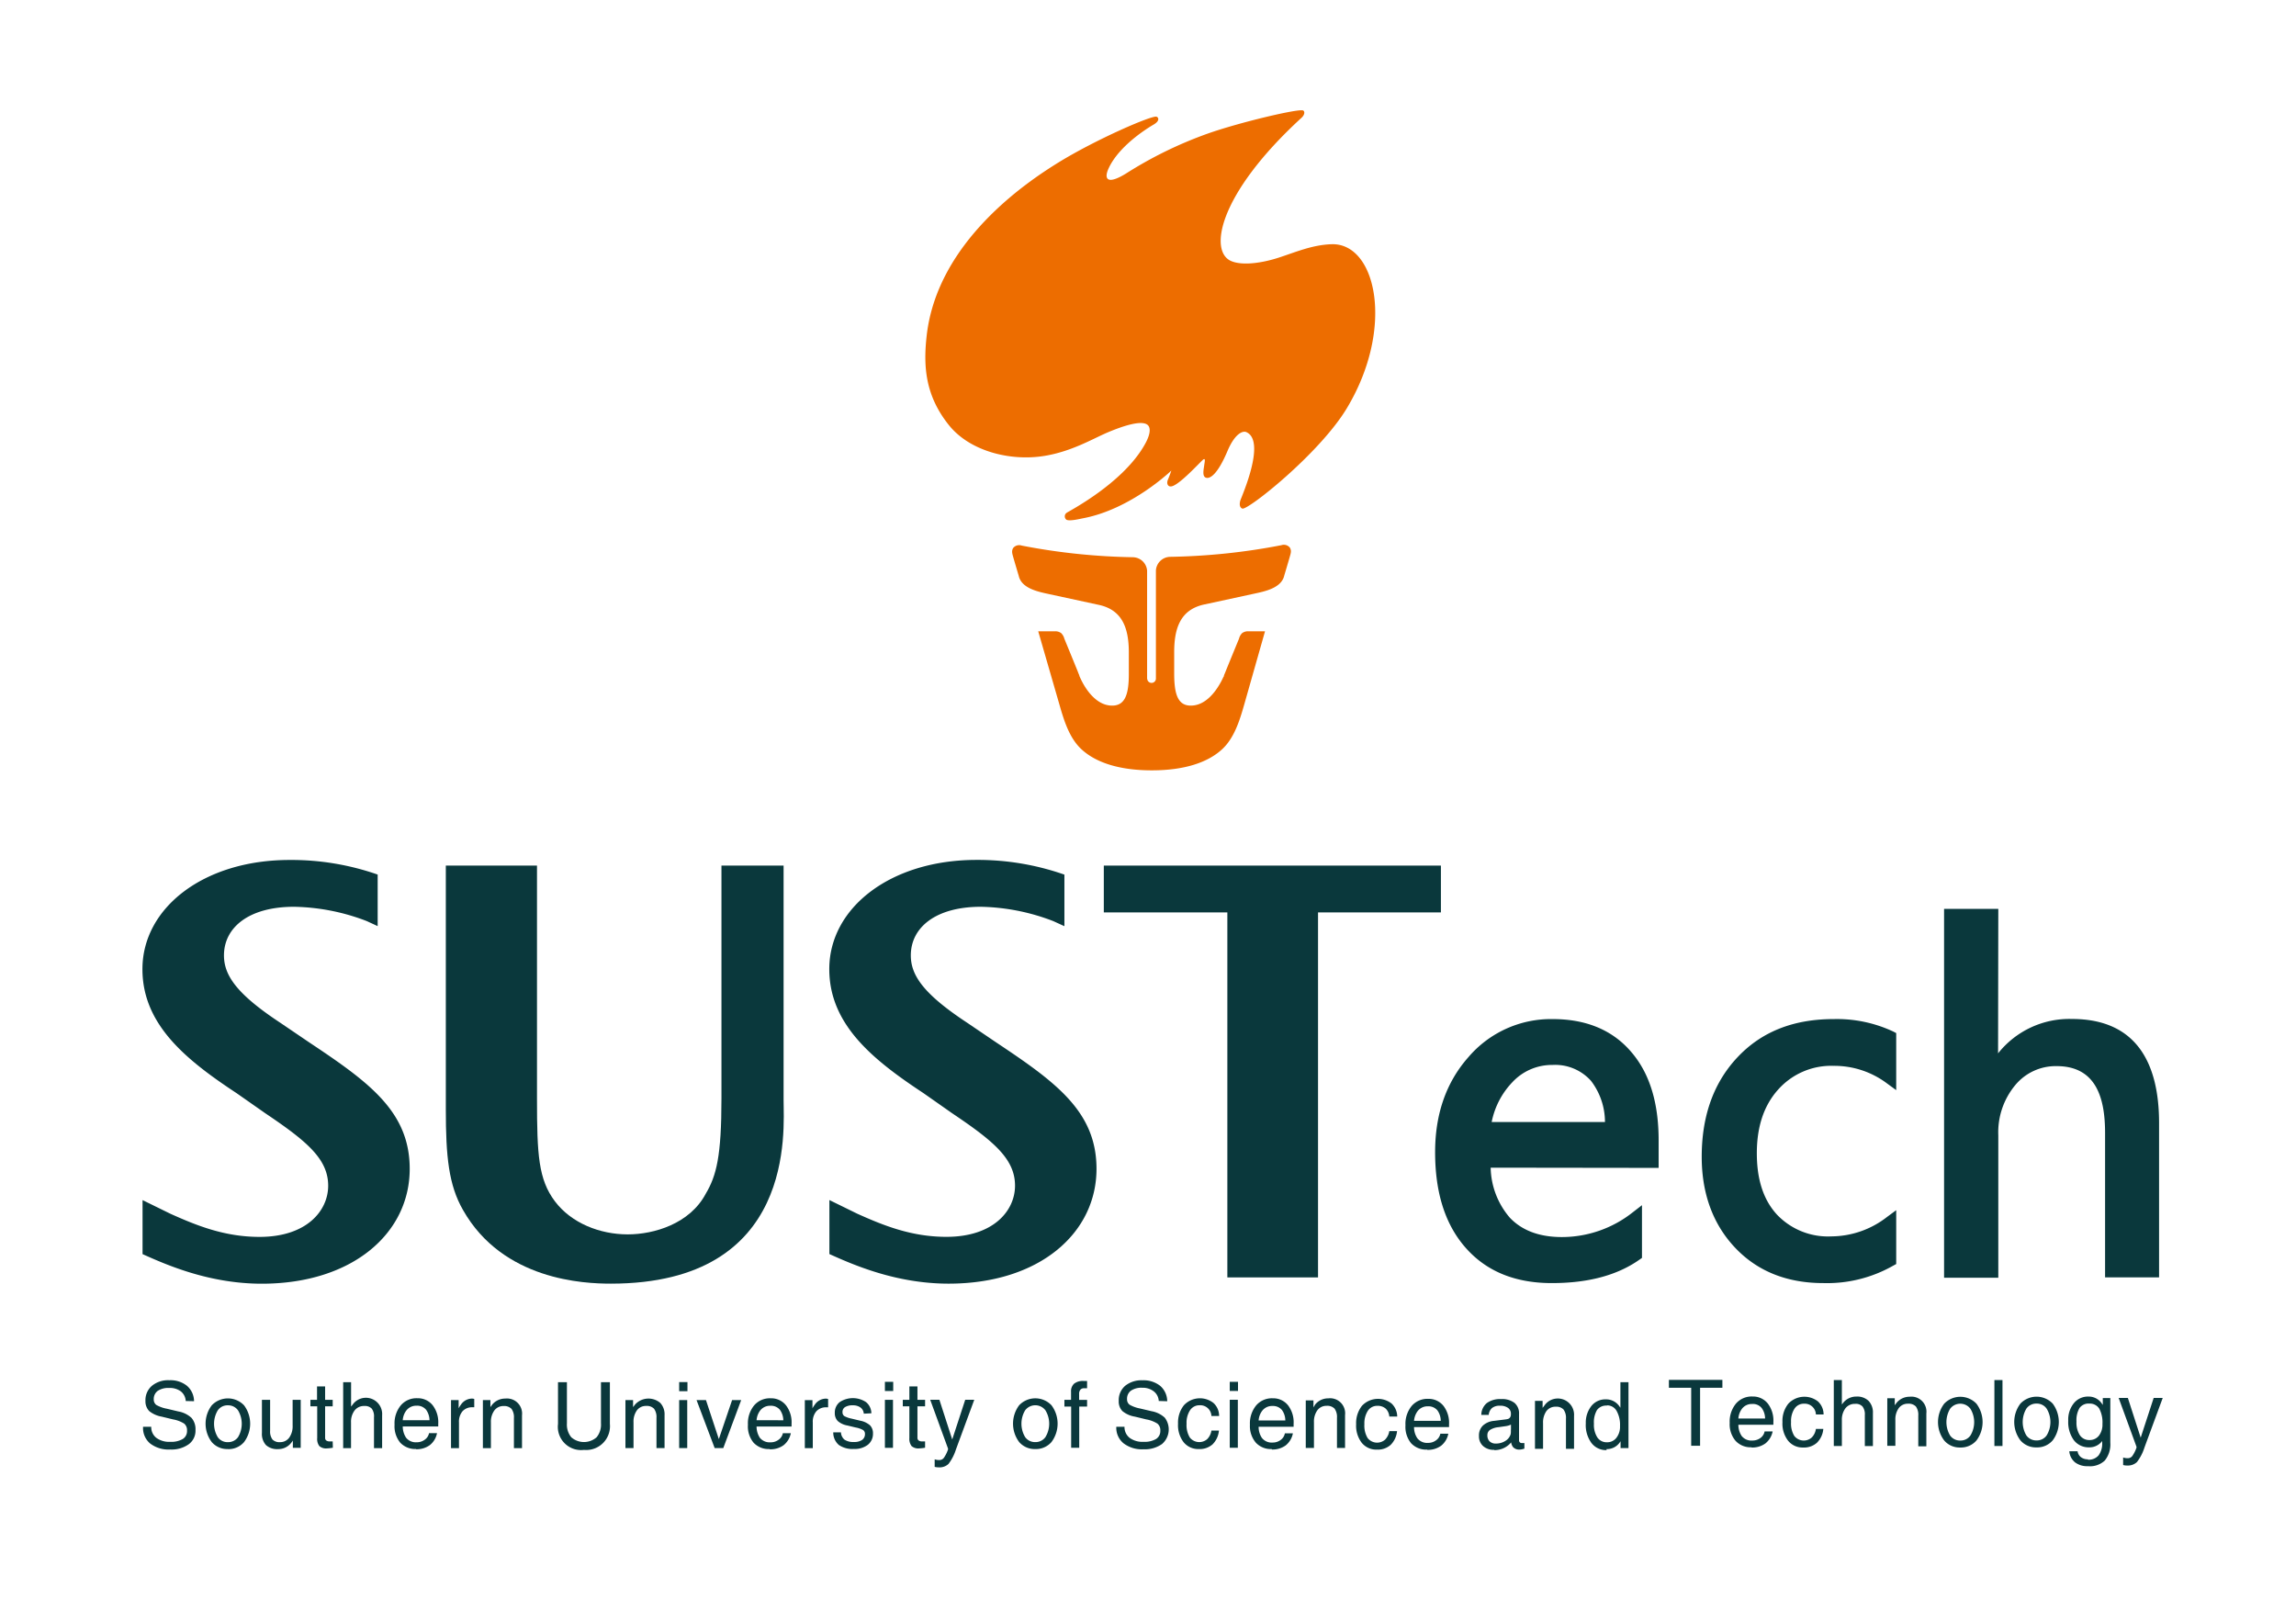 <svg id="图层_1" data-name="图层 1" xmlns="http://www.w3.org/2000/svg" viewBox="0 0 412 287"><defs><style>.cls-1{fill:#ed6d00;}.cls-2{fill:#0a383c;}</style></defs><path class="cls-1" d="M205.84,121.82V102.4a2.61,2.61,0,0,0-2.58-2.42l.07,0a113.88,113.88,0,0,1-20-2.09,1.39,1.39,0,0,0-1.52.43c-.33.55-.17,1,0,1.62s1,3.4,1,3.4c.53,2.3,3.62,2.86,5.59,3.29l8.78,1.9c4.23.91,5.38,4.2,5.38,8.54v3.85c0,3.39-.56,5.58-2.81,5.68-2.84.13-4.92-2.7-6-5.18,0,0-.05-.1-.07-.16l0-.08c-.1-.22-.19-.44-.26-.64-.75-1.86-2.43-5.94-2.43-5.94a2.17,2.17,0,0,0-.57-1,1.76,1.76,0,0,0-1.12-.33h-3l3.84,13.27c.78,2.72,1.74,5.86,3.88,7.86,2.65,2.48,6.95,3.82,12.66,3.82s10-1.34,12.66-3.82c2.14-2,3.11-5.14,3.89-7.86L227,113.27h-3a1.75,1.75,0,0,0-1.11.33,2.12,2.12,0,0,0-.56,1s-1.68,4.08-2.43,5.94c-.08.2-.17.42-.27.64l0,.08c0,.06,0,.11-.08.16-1.12,2.48-3.2,5.31-6.05,5.18-2.24-.1-2.79-2.29-2.8-5.68V117c0-4.34,1.15-7.63,5.39-8.54l8.78-1.9c2-.43,5.06-1,5.58-3.29,0,0,.82-2.75,1-3.4s.33-1.07,0-1.62a1.38,1.38,0,0,0-1.51-.43,114.2,114.2,0,0,1-20,2.09l.07,0a2.61,2.61,0,0,0-2.59,2.42v19.42a.78.78,0,1,1-1.56,0"/><path class="cls-1" d="M207.07,22.32s-6,3.33-8.11,7.83c-.9,1.9-.38,3.12,3.07,1A72.91,72.91,0,0,1,216.63,24c5.8-2.06,16.43-4.55,17.2-4.18.32.15.33.75-.28,1.31C218.49,34.94,216.87,45.24,221,46.87c2,.81,5.45.34,8.51-.66s6-2.28,9.44-2.39c8-.25,11.41,15,2.73,29.43-4.87,8.1-17.83,18.4-18.76,18-.41-.17-.56-.63-.37-1.38.11-.49,4.77-10.72,1.09-12.34-.58-.26-2,.15-3.38,3.4-1.77,4.19-3.12,5-3.83,4.79s-.47-1.33-.36-2.12.28-1.44-.15-1.15-4.58,4.94-5.89,4.83c-.46,0-.75-.54-.45-1.23s.61-1.62.61-1.62S203,91.38,194.3,93c-.65.13-2.39.55-2.94.25a.77.77,0,0,1,.06-1.25c.56-.38,9.8-5.16,13.79-11.88,1.21-2,1.24-3.09.92-3.64-.81-1.38-4.74,0-7.33,1.09S192.35,81,187.42,81.8c-6.09,1-13.37-.82-17.13-5.5-4.34-5.4-4.61-10.72-4-16.11,1.93-16.9,18.09-27.61,23.68-31.06,6.77-4.16,16.8-8.5,17.57-8.19.4.16.56.76-.48,1.38"/><path class="cls-2" d="M96.36,155.31v41.87c0,10,.26,14.44,3.21,18.36s8.07,5.94,13.07,5.94c4.74,0,11.15-1.91,14-7.29,1.92-3.24,2.82-6.71,2.82-17.12V155.31h11.15v42.1c0,5.26,2.31,32.91-31,32.91-4.75,0-19.36-.56-26.53-13.22-2.57-4.47-3.08-9.62-3.08-18V155.31Z"/><path class="cls-2" d="M189,165.27A37.91,37.91,0,0,0,176,162.7c-8.07,0-12.56,3.69-12.56,8.73,0,3.59,2.31,6.94,10.13,12.09l5.12,3.47c10.77,7.17,18.07,12.43,18.07,22.73,0,11.53-10.25,20.6-26.53,20.6-9.49,0-17.17-3.41-21.4-5.31v-9.69l5,2.45c4.74,2.13,9.74,4.15,16,4.15,8.46,0,12.31-4.7,12.31-9.18,0-4.81-3.85-8-11.29-13l-5.12-3.59c-9.1-6-16.92-12.31-16.92-22.27,0-11,11-19.59,26.4-19.59A47,47,0,0,1,191,156.93v9.25Z"/><path class="cls-2" d="M65.82,165.27a37.91,37.91,0,0,0-13.07-2.57c-8.07,0-12.56,3.69-12.56,8.73,0,3.59,2.31,6.94,10.12,12.09L55.44,187c10.77,7.17,18.08,12.43,18.08,22.73,0,11.53-10.25,20.6-26.54,20.6-9.49,0-17.16-3.41-21.4-5.31v-9.69l5,2.45c4.74,2.13,9.74,4.15,16,4.15,8.46,0,12.31-4.7,12.31-9.18,0-4.81-3.85-8-11.28-13l-5.13-3.59c-9.1-6-16.92-12.31-16.92-22.27,0-11,11-19.59,26.4-19.59a47,47,0,0,1,15.81,2.62v9.25Z"/><polygon class="cls-2" points="258.56 155.31 258.56 163.71 236.51 163.71 236.51 229.2 220.24 229.2 220.24 163.71 198.07 163.71 198.07 155.31 258.56 155.31"/><path class="cls-2" d="M288,201.32a12.17,12.17,0,0,0-2.5-7.38,8.62,8.62,0,0,0-6.94-2.86,9.68,9.68,0,0,0-7.18,3.1,14.32,14.32,0,0,0-3.71,7.14ZM358.54,189a16.32,16.32,0,0,1,13.26-6.17c11.62,0,15.63,8,15.63,18.67v27.69h-9.69V203.29c0-6.14-1.52-12-8.69-12a9.41,9.41,0,0,0-7.47,3.46,13.22,13.22,0,0,0-3,8.94v25.57h-9.73V163.08h9.73ZM339.71,227.1a24,24,0,0,1-12.51,3.12c-6.13,0-11.6-1.86-15.84-6.34s-6-10.16-6-16.32c0-6.69,1.78-12.94,6.44-17.88s10.62-6.83,17.25-6.83a23.84,23.84,0,0,1,10.65,2.22l.56.29V195.6l-1.63-1.19a15.73,15.73,0,0,0-9.58-3.17,12.74,12.74,0,0,0-9.94,4.22c-2.88,3.18-3.86,7.26-3.86,11.47,0,4,.85,8,3.61,11a12.63,12.63,0,0,0,9.76,3.91,16.41,16.41,0,0,0,10-3.49l1.64-1.21v9.66Zm-72.22-17.59a14.16,14.16,0,0,0,3.46,9c2.47,2.58,5.83,3.45,9.32,3.45A20.49,20.49,0,0,0,293,217.51l1.64-1.27v9.46l-.43.3c-4.56,3.23-10.25,4.22-15.75,4.22-6,0-11.4-1.75-15.42-6.29-4.21-4.74-5.52-11-5.52-17.2,0-6.38,1.73-12.27,6-17.08a19.48,19.48,0,0,1,15.11-6.8c5.45,0,10.39,1.63,14,5.8,3.86,4.41,5,10.26,5,16v4.9Z"/><path class="cls-2" d="M303.47,259.45V249h-4v-1.42h9.6V249h-4v10.41h-1.59Zm10.83.23a3.68,3.68,0,0,1-2.87-1.16,4.59,4.59,0,0,1-1.05-3.2,5.1,5.1,0,0,1,1.11-3.46,3.71,3.71,0,0,1,3-1.29,3.39,3.39,0,0,1,2.73,1.26,5,5,0,0,1,1,3.3l0,.51h-6.28a3.62,3.62,0,0,0,.58,2,2.22,2.22,0,0,0,1.93.83,2.41,2.41,0,0,0,1.45-.46,1.9,1.9,0,0,0,.75-1.18h1.44a3.67,3.67,0,0,1-1.29,2.15,4,4,0,0,1-2.49.74m2.42-5.2h0a3.18,3.18,0,0,0-.6-1.87,2,2,0,0,0-1.71-.74,2.2,2.2,0,0,0-1.83.85,3.27,3.27,0,0,0-.65,1.76Zm10.45,1.87h0a3.94,3.94,0,0,1-1.15,2.48,3.46,3.46,0,0,1-2.46.85,3.33,3.33,0,0,1-2.72-1.23,5,5,0,0,1-1-3.32,4.92,4.92,0,0,1,1.06-3.32,3.95,3.95,0,0,1,5.32-.39,3.2,3.2,0,0,1,1,2.33h-1.38a2,2,0,0,0-2.12-1.93,2,2,0,0,0-1.72.89,4.09,4.09,0,0,0-.62,2.42,4.29,4.29,0,0,0,.58,2.47,2.16,2.16,0,0,0,3.13.29,2.74,2.74,0,0,0,.75-1.54Zm1.88,3.1V247.62h1.45V252l.25-.32a3,3,0,0,1,2.36-1.1,2.93,2.93,0,0,1,2.19.78,3,3,0,0,1,.77,2.2v5.9h-1.45V253.9a2.3,2.3,0,0,0-.41-1.53,1.61,1.61,0,0,0-1.33-.48,2.12,2.12,0,0,0-1.74.79,3.4,3.4,0,0,0-.64,2.15v4.62h-1.45Zm9.6,0v-8.61H340v1.26l.32-.43a3,3,0,0,1,2.35-1.1,2.7,2.7,0,0,1,3,3v5.9h-1.45V254a2.52,2.52,0,0,0-.43-1.64,1.81,1.81,0,0,0-1.42-.5,2,2,0,0,0-1.65.79,3.45,3.45,0,0,0-.61,2.15v4.62h-1.45Zm13.09.23a3.64,3.64,0,0,1-2.88-1.26,5.46,5.46,0,0,1,0-6.6,4,4,0,0,1,5.79,0,5.5,5.5,0,0,1,0,6.6,3.68,3.68,0,0,1-2.91,1.26m0-1.25a2.17,2.17,0,0,0,1.82-.89,4.61,4.61,0,0,0,0-4.82,2.28,2.28,0,0,0-3.63,0,4.67,4.67,0,0,0,0,4.82,2.17,2.17,0,0,0,1.81.89m6.13,1V247.62h1.45v11.83h-1.45Zm7.56.23a3.65,3.65,0,0,1-2.89-1.26,5.46,5.46,0,0,1,0-6.6,4,4,0,0,1,5.79,0,5.5,5.5,0,0,1,0,6.6,3.66,3.66,0,0,1-2.9,1.26m0-1.25a2.15,2.15,0,0,0,1.81-.89,4.61,4.61,0,0,0,0-4.82,2.13,2.13,0,0,0-1.81-.9,2.16,2.16,0,0,0-1.82.9,4.73,4.73,0,0,0,0,4.82,2.18,2.18,0,0,0,1.82.89m9.24,3.46a2.35,2.35,0,0,0,1.9-.78,3.56,3.56,0,0,0,.64-2.3v-.28h0a2.82,2.82,0,0,1-2.33,1.14,3.35,3.35,0,0,1-2.76-1.29,5.55,5.55,0,0,1-1-3.49,4.67,4.67,0,0,1,1-3.13,3.26,3.26,0,0,1,2.63-1.2,2.83,2.83,0,0,1,2.46,1.35l.11.15v-1.23h1.35v8a4.59,4.59,0,0,1-1,3.22,3.87,3.87,0,0,1-3,1,3.63,3.63,0,0,1-2.31-.67,2.88,2.88,0,0,1-1.05-2h1.49a1.56,1.56,0,0,0,.61,1.06,2,2,0,0,0,1.24.38m.28-10a2,2,0,0,0-1.77.77,4.3,4.3,0,0,0-.56,2.46,4.14,4.14,0,0,0,.61,2.45,2,2,0,0,0,1.72.86,2.08,2.08,0,0,0,1.7-.79,3.25,3.25,0,0,0,.63-2.09,5.32,5.32,0,0,0-.57-2.75,2,2,0,0,0-1.76-.91m13.14-1-3.28,8.9a8.31,8.31,0,0,1-1.35,2.6,2.37,2.37,0,0,1-1.77.61,2.2,2.2,0,0,1-.7-.09v-1.35a2.49,2.49,0,0,0,.83.13,1,1,0,0,0,.82-.4,6,6,0,0,0,.75-1.5l0-.15h0l-3.2-8.76h1.65l2.3,7.12,2.33-7.12h1.59Z"/><path class="cls-2" d="M185.78,260a3.69,3.69,0,0,1-2.9-1.26,5.5,5.5,0,0,1,0-6.6,4,4,0,0,1,5.8,0,5.5,5.5,0,0,1,0,6.6,3.69,3.69,0,0,1-2.9,1.26m0-1.25a2.17,2.17,0,0,0,1.81-.89,4.61,4.61,0,0,0,0-4.82,2.28,2.28,0,0,0-3.63,0,4.67,4.67,0,0,0,0,4.82,2.17,2.17,0,0,0,1.82.89m7.88-6.38h0v7.4h-1.45v-7.4H191v-1.2h1.19v-1.47a1.82,1.82,0,0,1,.56-1.44,2.56,2.56,0,0,1,1.69-.48l.63,0v1.31l-.57,0a.81.81,0,0,0-.64.27,1.16,1.16,0,0,0-.22.77v1.05h1.43v1.2Zm14.27-1h0a2.33,2.33,0,0,0-.89-1.72A3.21,3.21,0,0,0,205,249a3.4,3.4,0,0,0-2.06.52,1.8,1.8,0,0,0-.7,1.53,1.18,1.18,0,0,0,.47,1,6,6,0,0,0,1.87.67l2.07.49a4.69,4.69,0,0,1,2.36,1.16,3.46,3.46,0,0,1-.5,4.73,5.35,5.35,0,0,1-3.31.94,5.42,5.42,0,0,1-3.61-1.09,3.61,3.61,0,0,1-1.28-2.92V256h1.47a2.46,2.46,0,0,0,.94,2,3.89,3.89,0,0,0,2.48.7,4.07,4.07,0,0,0,2.25-.51,1.67,1.67,0,0,0,.76-1.48,1.53,1.53,0,0,0-.51-1.27,5.51,5.51,0,0,0-2-.76l-2.06-.5a4.68,4.68,0,0,1-2.24-1,2.47,2.47,0,0,1-.65-1.83,3.38,3.38,0,0,1,1.14-2.69,4.64,4.64,0,0,1,3.12-1,4.81,4.81,0,0,1,3.18,1,3.68,3.68,0,0,1,1.26,2.76Zm10.8,5.31h0a4,4,0,0,1-1.14,2.47,3.49,3.49,0,0,1-2.46.85,3.39,3.39,0,0,1-2.74-1.23,5,5,0,0,1-1-3.32,5,5,0,0,1,1.06-3.32,3.93,3.93,0,0,1,5.31-.39,3.13,3.13,0,0,1,1,2.33h-1.38a2,2,0,0,0-2.12-1.93,2,2,0,0,0-1.71.89,4.09,4.09,0,0,0-.63,2.42,4.29,4.29,0,0,0,.58,2.47,2.16,2.16,0,0,0,3.13.29,2.77,2.77,0,0,0,.75-1.53Zm1.94,3.09v-8.61h1.45v8.61h-1.45Zm0-11.84h1.48v1.64h-1.48ZM228.21,260a3.68,3.68,0,0,1-2.87-1.16,4.6,4.6,0,0,1-1.05-3.21,5.09,5.09,0,0,1,1.11-3.45,3.71,3.71,0,0,1,3-1.29,3.39,3.39,0,0,1,2.73,1.26,5,5,0,0,1,1,3.3V256h-6.28a3.53,3.53,0,0,0,.59,2,2.22,2.22,0,0,0,1.92.83,2.33,2.33,0,0,0,1.45-.47,1.85,1.85,0,0,0,.75-1.18H232a3.67,3.67,0,0,1-1.29,2.16,4,4,0,0,1-2.49.74m2.42-5.21h0a3.24,3.24,0,0,0-.59-1.86,2.08,2.08,0,0,0-1.72-.74,2.22,2.22,0,0,0-1.83.85,3.26,3.26,0,0,0-.65,1.75Zm3.67,5v-8.61h1.38v1.26L236,252a3,3,0,0,1,2.36-1.1,2.7,2.7,0,0,1,3,3v5.9h-1.45v-5.42a2.51,2.51,0,0,0-.44-1.64,1.83,1.83,0,0,0-1.42-.5,2,2,0,0,0-1.65.79,3.45,3.45,0,0,0-.62,2.15v4.62H234.3Zm16.38-3.09h0a4,4,0,0,1-1.15,2.47,3.47,3.47,0,0,1-2.46.85,3.37,3.37,0,0,1-2.73-1.23,5,5,0,0,1-1-3.32,5,5,0,0,1,1.05-3.32,3.95,3.95,0,0,1,5.32-.39,3.25,3.25,0,0,1,1,2.33H249.3a2.19,2.19,0,0,0-.64-1.42,2.16,2.16,0,0,0-1.49-.51,2,2,0,0,0-1.72.89,4.17,4.17,0,0,0-.62,2.42,4.29,4.29,0,0,0,.58,2.47,2.16,2.16,0,0,0,3.13.29,2.85,2.85,0,0,0,.76-1.53Zm5.39,3.32a3.69,3.69,0,0,1-2.88-1.16,4.64,4.64,0,0,1-1-3.21,5.09,5.09,0,0,1,1.1-3.45,3.73,3.73,0,0,1,3-1.29,3.4,3.4,0,0,1,2.72,1.26,5,5,0,0,1,1,3.3l0,.51h-6.28a3.53,3.53,0,0,0,.59,2,2.23,2.23,0,0,0,1.92.83,2.33,2.33,0,0,0,1.45-.47,1.9,1.9,0,0,0,.76-1.18h1.43a3.62,3.62,0,0,1-1.29,2.16,4,4,0,0,1-2.48.74m2.41-5.21h0a3.24,3.24,0,0,0-.59-1.86,2.08,2.08,0,0,0-1.72-.74,2.23,2.23,0,0,0-1.83.85,3.35,3.35,0,0,0-.65,1.75Zm9.6,5.21a2.83,2.83,0,0,1-2-.68,2.32,2.32,0,0,1-.74-1.82,2.45,2.45,0,0,1,.69-1.84,3.37,3.37,0,0,1,2-.86l2-.25a3.4,3.4,0,0,0,.46-.08.73.73,0,0,0,.43-.29,1,1,0,0,0,.15-.55v-.07a1.27,1.27,0,0,0-.52-1.09,2.41,2.41,0,0,0-1.46-.39,2.18,2.18,0,0,0-1.4.41,1.86,1.86,0,0,0-.6,1.24h-1.33a2.78,2.78,0,0,1,1-2.13,4.06,4.06,0,0,1,2.56-.71,3.68,3.68,0,0,1,2.39.68,2.44,2.44,0,0,1,.82,2v4.74a.46.46,0,0,0,.14.34.47.47,0,0,0,.36.13h.19l.27,0v1a3.17,3.17,0,0,1-.44.12,1.66,1.66,0,0,1-.4.05,1.47,1.47,0,0,1-1.19-.44,1.8,1.8,0,0,1-.35-.85,3.37,3.37,0,0,1-.37.39,3.86,3.86,0,0,1-2.66,1m3-3.64v-.94a3.08,3.08,0,0,1-.89.27l-1.32.19a3.43,3.43,0,0,0-1.54.49,1.09,1.09,0,0,0-.48.93,1.51,1.51,0,0,0,.39,1.12,1.54,1.54,0,0,0,1.13.4,3.09,3.09,0,0,0,1.92-.62,2.12,2.12,0,0,0,.72-1,1.53,1.53,0,0,0,.05-.32,4.27,4.27,0,0,0,0-.52m4.33,3.41v-8.61h1.37v1.26l.33-.43a2.92,2.92,0,0,1,5.31,1.88v5.9H281v-5.42a2.51,2.51,0,0,0-.44-1.64,1.78,1.78,0,0,0-1.41-.5,2,2,0,0,0-1.66.79,3.51,3.51,0,0,0-.6,2.15v4.62h-1.45Zm12.86.23a3.29,3.29,0,0,1-2.74-1.3,5.41,5.41,0,0,1-1-3.49,4.8,4.8,0,0,1,1-3.13,3.21,3.21,0,0,1,2.59-1.19,2.89,2.89,0,0,1,2.5,1.34l.12.16V248h1.45v11.82H290.8V258.6l-.18.26a2.82,2.82,0,0,1-2.35,1.15m.09-7.81a2.05,2.05,0,0,0-1.78.78,4.33,4.33,0,0,0-.56,2.47,4.2,4.2,0,0,0,.61,2.46,2,2,0,0,0,1.73.87,2.06,2.06,0,0,0,1.69-.8,3.21,3.21,0,0,0,.65-2.1,5.12,5.12,0,0,0-.61-2.72,1.93,1.93,0,0,0-1.73-1"/><path class="cls-2" d="M33.33,251.38h0a2.36,2.36,0,0,0-.88-1.73,3.29,3.29,0,0,0-2.09-.61,3.4,3.4,0,0,0-2.06.52,1.81,1.81,0,0,0-.71,1.53,1.2,1.2,0,0,0,.47,1,6,6,0,0,0,1.88.67l2.06.49a4.68,4.68,0,0,1,2.37,1.16,3.11,3.11,0,0,1,.71,2.18,3,3,0,0,1-1.22,2.55,5.3,5.3,0,0,1-3.3.94A5.45,5.45,0,0,1,26.94,259a3.61,3.61,0,0,1-1.27-2.92V256h1.47a2.42,2.42,0,0,0,.93,2,3.9,3.9,0,0,0,2.49.7,4.06,4.06,0,0,0,2.24-.51,1.65,1.65,0,0,0,.76-1.48,1.53,1.53,0,0,0-.5-1.27,5.51,5.51,0,0,0-2-.76l-2.06-.5a4.88,4.88,0,0,1-2.23-1,2.52,2.52,0,0,1-.67-1.84,3.37,3.37,0,0,1,1.16-2.69,4.57,4.57,0,0,1,3.12-1,4.72,4.72,0,0,1,3.17,1,3.69,3.69,0,0,1,1.27,2.76ZM40.86,260A3.67,3.67,0,0,1,38,258.75a5.46,5.46,0,0,1,0-6.6,4,4,0,0,1,5.79,0,5.5,5.5,0,0,1,0,6.6,3.66,3.66,0,0,1-2.9,1.26m0-1.25a2.19,2.19,0,0,0,1.82-.89,4.67,4.67,0,0,0,0-4.82,2.17,2.17,0,0,0-1.82-.9,2.12,2.12,0,0,0-1.81.9,4.67,4.67,0,0,0,0,4.82,2.14,2.14,0,0,0,1.81.89m7.58-7.59v5.55a2.41,2.41,0,0,0,.42,1.56,1.72,1.72,0,0,0,1.35.48,2,2,0,0,0,1.66-.81,3.54,3.54,0,0,0,.61-2.19v-4.59h1.45v8.61H52.55v-1.31a3.28,3.28,0,0,1-.32.44,2.92,2.92,0,0,1-2.31,1.1,3,3,0,0,1-2.2-.73,3,3,0,0,1-.72-2.2v-5.91h1.44Zm11.26,8.59a7.49,7.49,0,0,1-1.08.12,1.8,1.8,0,0,1-1.35-.42,2.11,2.11,0,0,1-.38-1.44v-5.69H55.7v-1.16h1.19v-2.41h1.45v2.41H59.7v1.16H58.34V258a.56.56,0,0,0,.22.47,1.08,1.08,0,0,0,.62.16h.52Zm1.85,0V248H63v4.37l.26-.32a2.92,2.92,0,0,1,5.31,1.88v5.9H67.11v-5.55a2.3,2.3,0,0,0-.4-1.53,1.68,1.68,0,0,0-1.34-.48,2.1,2.1,0,0,0-1.73.79,3.34,3.34,0,0,0-.65,2.15v4.62H61.55Zm13.09.23a3.69,3.69,0,0,1-2.87-1.16,4.64,4.64,0,0,1-1-3.21,5.07,5.07,0,0,1,1.11-3.45,3.69,3.69,0,0,1,3-1.29,3.39,3.39,0,0,1,2.73,1.26,5,5,0,0,1,1,3.3l0,.51H72.27a3.7,3.7,0,0,0,.59,2,2.22,2.22,0,0,0,1.92.83,2.33,2.33,0,0,0,1.45-.47,1.86,1.86,0,0,0,.76-1.17h1.43a3.58,3.58,0,0,1-1.29,2.15,4,4,0,0,1-2.49.74m2.43-5.21h0a3.31,3.31,0,0,0-.6-1.86,2.08,2.08,0,0,0-1.72-.74,2.24,2.24,0,0,0-1.83.85,3.23,3.23,0,0,0-.65,1.75Zm3.86,5v-8.61H82.3v1.47a4.57,4.57,0,0,1,.4-.63,2.44,2.44,0,0,1,2-1.11,1.4,1.4,0,0,1,.4.07v1.49h-.29a2.31,2.31,0,0,0-1.81.71,2.89,2.89,0,0,0-.64,2v4.62H80.93Zm5.72,0v-8.61H88v1.26l.31-.43a3,3,0,0,1,2.36-1.1,2.71,2.71,0,0,1,3,3v5.9H92.22v-5.42a2.51,2.51,0,0,0-.44-1.64,1.83,1.83,0,0,0-1.42-.5,2,2,0,0,0-1.65.79,3.45,3.45,0,0,0-.62,2.15v4.62H86.65Zm22.79-4.33a4.27,4.27,0,0,1-4.65,4.66,4.17,4.17,0,0,1-4.66-4.66V248h1.6v7.38a3.58,3.58,0,0,0,.78,2.5,3.44,3.44,0,0,0,4.55,0,3.58,3.58,0,0,0,.78-2.5V248h1.6Zm2.79,4.33v-8.61h1.37v1.26l.33-.43a3.25,3.25,0,0,1,4.55-.32,3,3,0,0,1,.77,2.2v5.9H117.8v-5.42a2.51,2.51,0,0,0-.44-1.64,1.8,1.8,0,0,0-1.41-.5,2,2,0,0,0-1.66.79,3.45,3.45,0,0,0-.61,2.15v4.62h-1.45Zm9.64,0v-8.61h1.45v8.61h-1.45Zm0-11.84h1.49v1.64h-1.49Zm3.12,3.23h1.69l2.31,7,2.38-7H133l-3.21,8.61h-1.55ZM138.08,260a3.69,3.69,0,0,1-2.87-1.16,4.59,4.59,0,0,1-1-3.21,5.07,5.07,0,0,1,1.1-3.45,3.72,3.72,0,0,1,3-1.29,3.39,3.39,0,0,1,2.73,1.26,5,5,0,0,1,1,3.3l0,.51h-6.28a3.7,3.7,0,0,0,.58,2,2.26,2.26,0,0,0,1.93.83,2.33,2.33,0,0,0,1.45-.47,1.86,1.86,0,0,0,.76-1.17h1.43a3.67,3.67,0,0,1-1.29,2.15,4,4,0,0,1-2.49.74m2.43-5.21h0a3.31,3.31,0,0,0-.6-1.86,2.09,2.09,0,0,0-1.73-.74,2.23,2.23,0,0,0-1.82.85,3.31,3.31,0,0,0-.65,1.75Zm3.86,5v-8.61h1.37v1.47a4.57,4.57,0,0,1,.4-.63,2.44,2.44,0,0,1,2-1.11,1.53,1.53,0,0,1,.41.07v1.49h-.3a2.31,2.31,0,0,0-1.81.71,2.84,2.84,0,0,0-.64,2v4.62h-1.45ZM155,253.65h0a1.49,1.49,0,0,0-.58-1.1,2.28,2.28,0,0,0-1.4-.4,2.51,2.51,0,0,0-1.38.32,1,1,0,0,0-.46.91.83.83,0,0,0,.32.7,4.72,4.72,0,0,0,1.32.46l1.5.36a3.77,3.77,0,0,1,1.8.84,2.05,2.05,0,0,1,.53,1.49,2.5,2.5,0,0,1-.92,2,3.86,3.86,0,0,1-2.5.75,4.28,4.28,0,0,1-2.71-.72,2.94,2.94,0,0,1-1-2.26h1.38a1.82,1.82,0,0,0,.65,1.32,2.83,2.83,0,0,0,1.67.41,2.47,2.47,0,0,0,1.48-.37,1.26,1.26,0,0,0,.51-1.08.8.8,0,0,0-.33-.69,4.39,4.39,0,0,0-1.33-.46l-1.5-.36a3.53,3.53,0,0,1-1.73-.81,2,2,0,0,1-.52-1.44,2.38,2.38,0,0,1,.87-1.94,4.26,4.26,0,0,1,4.74,0,2.62,2.62,0,0,1,.95,2Zm3.79,6.13v-8.61h1.45v8.61H158.8Zm0-11.84h1.49v1.64h-1.49ZM166,259.76a7.79,7.79,0,0,1-1.08.12,1.8,1.8,0,0,1-1.35-.42,2.16,2.16,0,0,1-.39-1.44v-5.69H162v-1.16h1.18v-2.41h1.45v2.41H166v1.16h-1.37V258a.57.57,0,0,0,.23.47,1.06,1.06,0,0,0,.62.16H166Zm8.82-8.59-3.28,8.89a8.53,8.53,0,0,1-1.34,2.61,2.35,2.35,0,0,1-1.77.61,2.65,2.65,0,0,1-.71-.09v-1.35a2.49,2.49,0,0,0,.83.13,1,1,0,0,0,.82-.4,5.89,5.89,0,0,0,.75-1.51l0-.14h0l-3.2-8.76h1.65l2.3,7.12,2.33-7.12h1.59Z"/></svg>